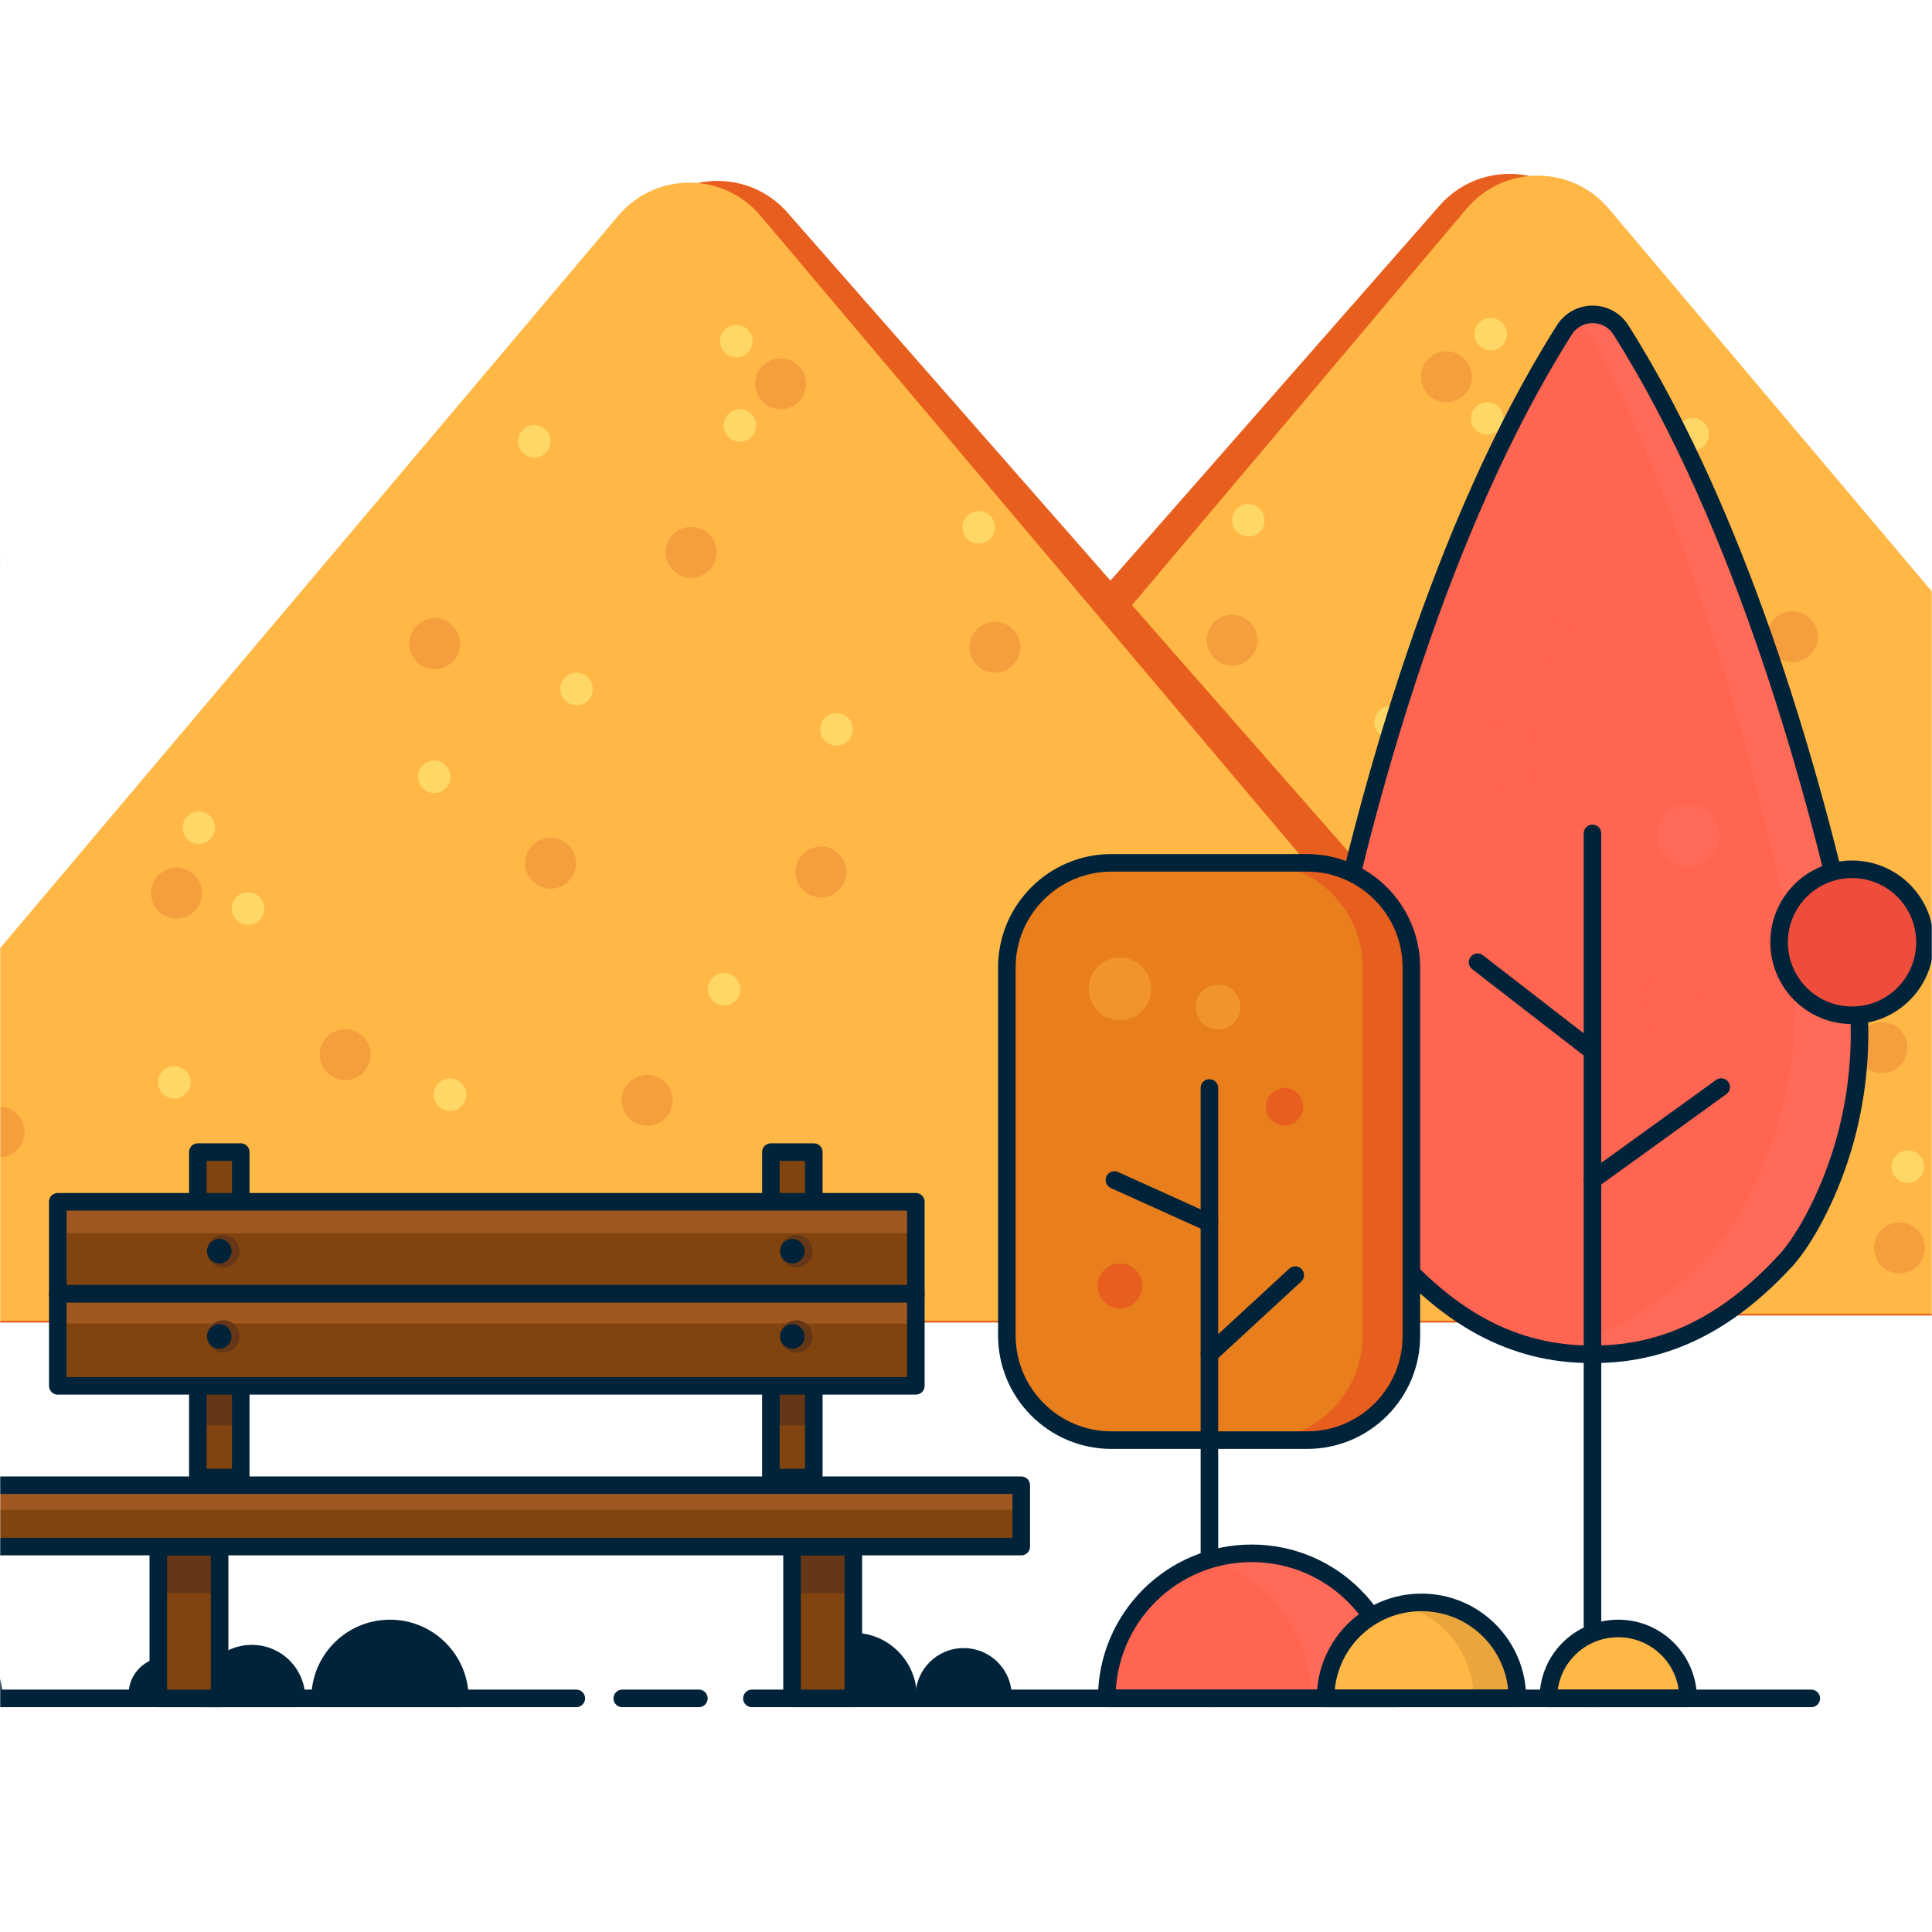 <svg width="1100" height="1100" viewBox="0 0 1100 1100" fill="none" xmlns="http://www.w3.org/2000/svg">
<mask id="mask0_1951_31866" style="mask-type:alpha" maskUnits="userSpaceOnUse" x="0" y="0" width="1100" height="1100">
<rect width="1100" height="1100" fill="#D9D9D9"/>
</mask>
<g mask="url(#mask0_1951_31866)">
<path d="M899.362 117.052C878.237 92.983 840.763 92.983 819.638 117.052L342.278 660.977C312.196 695.253 336.535 749 382.139 749H1336.86C1382.46 749 1406.8 695.253 1376.72 660.977L899.362 117.052Z" fill="#E85E1E"/>
<path d="M915.971 118.806C894.806 93.731 856.194 93.731 835.03 118.806L377.607 660.765C348.517 695.233 372.997 748 418.078 748H1332.92C1378 748 1402.48 695.233 1373.39 660.765L915.971 118.806Z" fill="#FFB845"/>
<path opacity="0.6" d="M1071.52 610.991C1063.52 610.991 1057.04 604.501 1057.04 596.496C1057.04 588.49 1063.52 582 1071.52 582C1079.52 582 1086 588.49 1086 596.496C1086 604.501 1079.52 610.991 1071.52 610.991Z" fill="#EF8C3A"/>
<path opacity="0.6" d="M800.518 506.991C792.52 506.991 786.037 500.501 786.037 492.496C786.037 484.49 792.52 478 800.518 478C808.516 478 815 484.49 815 492.496C815 500.501 808.516 506.991 800.518 506.991Z" fill="#EF8C3A"/>
<path opacity="0.6" d="M954.518 501.991C946.52 501.991 940.037 495.501 940.037 487.496C940.037 479.49 946.52 473 954.518 473C962.516 473 969 479.49 969 487.496C969 495.501 962.516 501.991 954.518 501.991Z" fill="#EF8C3A"/>
<path opacity="0.6" d="M899.518 636.991C891.52 636.991 885.037 630.501 885.037 622.496C885.037 614.49 891.52 608 899.518 608C907.516 608 914 614.49 914 622.496C914 630.501 907.516 636.991 899.518 636.991Z" fill="#EF8C3A"/>
<path opacity="0.6" d="M1020.52 376.991C1012.52 376.991 1006.04 370.501 1006.04 362.496C1006.04 354.49 1012.52 348 1020.52 348C1028.52 348 1035 354.49 1035 362.496C1035 370.501 1028.52 376.991 1020.52 376.991Z" fill="#EF8C3A"/>
<path opacity="0.6" d="M823.518 228.991C815.52 228.991 809.037 222.501 809.037 214.496C809.037 206.49 815.52 200 823.518 200C831.516 200 838 206.49 838 214.496C838 222.501 831.516 228.991 823.518 228.991Z" fill="#EF8C3A"/>
<path opacity="0.6" d="M701.518 378.991C693.52 378.991 687.037 372.501 687.037 364.496C687.037 356.49 693.52 350 701.518 350C709.516 350 716 356.49 716 364.496C716 372.501 709.516 378.991 701.518 378.991Z" fill="#EF8C3A"/>
<path opacity="0.6" d="M874.518 324.991C866.52 324.991 860.037 318.501 860.037 310.496C860.037 302.49 866.52 296 874.518 296C882.516 296 889 302.49 889 310.496C889 318.501 882.516 324.991 874.518 324.991Z" fill="#EF8C3A"/>
<path d="M939.753 397.512C934.646 397.512 930.505 393.368 930.505 388.256C930.505 383.144 934.646 379 939.753 379C944.86 379 949 383.144 949 388.256C949 393.368 944.86 397.512 939.753 397.512Z" fill="#FFD766"/>
<path d="M791.753 420.512C786.646 420.512 782.505 416.368 782.505 411.256C782.505 406.144 786.646 402 791.753 402C796.86 402 801 406.144 801 411.256C801 416.368 796.86 420.512 791.753 420.512Z" fill="#FFD766"/>
<path d="M848.753 199.512C843.646 199.512 839.505 195.368 839.505 190.256C839.505 185.144 843.646 181 848.753 181C853.86 181 858 185.144 858 190.256C858 195.368 853.86 199.512 848.753 199.512Z" fill="#FFD766"/>
<path d="M846.753 247.512C841.646 247.512 837.505 243.368 837.505 238.256C837.505 233.144 841.646 229 846.753 229C851.86 229 856 233.144 856 238.256C856 243.368 851.86 247.512 846.753 247.512Z" fill="#FFD766"/>
<path d="M855.753 568.512C850.646 568.512 846.505 564.368 846.505 559.256C846.505 554.144 850.646 550 855.753 550C860.86 550 865 554.144 865 559.256C865 564.368 860.86 568.512 855.753 568.512Z" fill="#FFD766"/>
<path d="M1011.75 628.512C1006.65 628.512 1002.51 624.368 1002.51 619.256C1002.51 614.144 1006.65 610 1011.75 610C1016.86 610 1021 614.144 1021 619.256C1021 624.368 1016.86 628.512 1011.75 628.512Z" fill="#FFD766"/>
<path d="M963.753 256.512C958.646 256.512 954.505 252.368 954.505 247.256C954.505 242.144 958.646 238 963.753 238C968.86 238 973 242.144 973 247.256C973 252.368 968.86 256.512 963.753 256.512Z" fill="#FFD766"/>
<path d="M1020.75 447.512C1015.65 447.512 1011.51 443.368 1011.51 438.256C1011.51 433.144 1015.65 429 1020.75 429C1025.86 429 1030 433.144 1030 438.256C1030 443.368 1025.86 447.512 1020.75 447.512Z" fill="#FFD766"/>
<path d="M710.753 305.512C705.646 305.512 701.505 301.368 701.505 296.256C701.505 291.144 705.646 287 710.753 287C715.86 287 720 291.144 720 296.256C720 301.368 715.86 305.512 710.753 305.512Z" fill="#FFD766"/>
<path d="M1086.25 673.512C1081.14 673.512 1077 669.368 1077 664.256C1077 659.144 1081.14 655 1086.25 655C1091.35 655 1095.49 659.144 1095.49 664.256C1095.49 669.368 1091.35 673.512 1086.25 673.512Z" fill="#FFD766"/>
<path opacity="0.6" d="M1081.48 724.991C1073.48 724.991 1067 718.501 1067 710.496C1067 702.49 1073.48 696 1081.48 696C1089.48 696 1095.96 702.49 1095.96 710.496C1095.96 718.501 1089.48 724.991 1081.48 724.991Z" fill="#EF8C3A"/>
<path d="M368.638 121.052C389.763 96.983 427.237 96.983 448.362 121.052L925.722 664.977C955.804 699.253 931.465 753 885.861 753H-68.861C-114.465 753 -138.804 699.253 -108.722 664.977L368.638 121.052Z" fill="#E85E1E"/>
<path d="M352.029 122.806C373.194 97.731 411.806 97.731 432.97 122.806L890.393 664.765C919.483 699.233 895.003 752 849.922 752H-64.921C-110.003 752 -134.483 699.233 -105.392 664.765L352.029 122.806Z" fill="#FFB845"/>
<path opacity="0.6" d="M-0.518 658.991C7.48 658.991 13.963 652.501 13.963 644.496C13.963 636.49 7.48 630 -0.518 630C-8.516 630 -15 636.49 -15 644.496C-15 652.501 -8.516 658.991 -0.518 658.991Z" fill="#EF8C3A"/>
<path opacity="0.6" d="M196.482 614.991C204.48 614.991 210.963 608.501 210.963 600.496C210.963 592.49 204.48 586 196.482 586C188.484 586 182 592.49 182 600.496C182 608.501 188.484 614.991 196.482 614.991Z" fill="#EF8C3A"/>
<path opacity="0.6" d="M100.482 522.991C108.48 522.991 114.963 516.501 114.963 508.496C114.963 500.49 108.48 494 100.482 494C92.484 494 86 500.49 86 508.496C86 516.501 92.484 522.991 100.482 522.991Z" fill="#EF8C3A"/>
<path opacity="0.6" d="M467.482 510.991C475.48 510.991 481.963 504.501 481.963 496.496C481.963 488.49 475.48 482 467.482 482C459.484 482 453 488.49 453 496.496C453 504.501 459.484 510.991 467.482 510.991Z" fill="#EF8C3A"/>
<path opacity="0.6" d="M313.482 505.991C321.48 505.991 327.963 499.501 327.963 491.496C327.963 483.49 321.48 477 313.482 477C305.484 477 299 483.49 299 491.496C299 499.501 305.484 505.991 313.482 505.991Z" fill="#EF8C3A"/>
<path opacity="0.6" d="M368.482 640.991C376.48 640.991 382.963 634.501 382.963 626.496C382.963 618.49 376.48 612 368.482 612C360.484 612 354 618.49 354 626.496C354 634.501 360.484 640.991 368.482 640.991Z" fill="#EF8C3A"/>
<path opacity="0.6" d="M247.482 380.991C255.48 380.991 261.963 374.501 261.963 366.496C261.963 358.49 255.48 352 247.482 352C239.484 352 233 358.49 233 366.496C233 374.501 239.484 380.991 247.482 380.991Z" fill="#EF8C3A"/>
<path opacity="0.6" d="M444.482 232.991C452.48 232.991 458.963 226.501 458.963 218.496C458.963 210.49 452.48 204 444.482 204C436.484 204 430 210.49 430 218.496C430 226.501 436.484 232.991 444.482 232.991Z" fill="#EF8C3A"/>
<path opacity="0.6" d="M566.482 382.991C574.48 382.991 580.963 376.501 580.963 368.496C580.963 360.49 574.48 354 566.482 354C558.484 354 552 360.49 552 368.496C552 376.501 558.484 382.991 566.482 382.991Z" fill="#EF8C3A"/>
<path opacity="0.6" d="M393.482 328.991C401.48 328.991 407.963 322.501 407.963 314.496C407.963 306.49 401.48 300 393.482 300C385.484 300 379 306.49 379 314.496C379 322.501 385.484 328.991 393.482 328.991Z" fill="#EF8C3A"/>
<path d="M113.247 480.512C118.354 480.512 122.495 476.368 122.495 471.256C122.495 466.144 118.354 462 113.247 462C108.14 462 104 466.144 104 471.256C104 476.368 108.14 480.512 113.247 480.512Z" fill="#FFD766"/>
<path d="M328.247 401.512C333.354 401.512 337.495 397.368 337.495 392.256C337.495 387.144 333.354 383 328.247 383C323.14 383 319 387.144 319 392.256C319 397.368 323.14 401.512 328.247 401.512Z" fill="#FFD766"/>
<path d="M476.247 424.512C481.354 424.512 485.495 420.368 485.495 415.256C485.495 410.144 481.354 406 476.247 406C471.14 406 467 410.144 467 415.256C467 420.368 471.14 424.512 476.247 424.512Z" fill="#FFD766"/>
<path d="M419.247 203.512C424.354 203.512 428.495 199.368 428.495 194.256C428.495 189.144 424.354 185 419.247 185C414.14 185 410 189.144 410 194.256C410 199.368 414.14 203.512 419.247 203.512Z" fill="#FFD766"/>
<path d="M421.247 251.512C426.354 251.512 430.495 247.368 430.495 242.256C430.495 237.144 426.354 233 421.247 233C416.14 233 412 237.144 412 242.256C412 247.368 416.14 251.512 421.247 251.512Z" fill="#FFD766"/>
<path d="M412.247 572.512C417.354 572.512 421.495 568.368 421.495 563.256C421.495 558.144 417.354 554 412.247 554C407.14 554 403 558.144 403 563.256C403 568.368 407.14 572.512 412.247 572.512Z" fill="#FFD766"/>
<path d="M256.247 632.512C261.354 632.512 265.495 628.368 265.495 623.256C265.495 618.144 261.354 614 256.247 614C251.14 614 247 618.144 247 623.256C247 628.368 251.14 632.512 256.247 632.512Z" fill="#FFD766"/>
<path d="M99.247 625.512C104.354 625.512 108.495 621.368 108.495 616.256C108.495 611.144 104.354 607 99.247 607C94.14 607 90 611.144 90 616.256C90 621.368 94.14 625.512 99.247 625.512Z" fill="#FFD766"/>
<path d="M304.247 260.512C309.354 260.512 313.495 256.368 313.495 251.256C313.495 246.144 309.354 242 304.247 242C299.14 242 295 246.144 295 251.256C295 256.368 299.14 260.512 304.247 260.512Z" fill="#FFD766"/>
<path d="M247.247 451.512C252.354 451.512 256.495 447.368 256.495 442.256C256.495 437.144 252.354 433 247.247 433C242.14 433 238 437.144 238 442.256C238 447.368 242.14 451.512 247.247 451.512Z" fill="#FFD766"/>
<path d="M557.247 309.512C562.354 309.512 566.495 305.368 566.495 300.256C566.495 295.144 562.354 291 557.247 291C552.14 291 548 295.144 548 300.256C548 305.368 552.14 309.512 557.247 309.512Z" fill="#FFD766"/>
<path d="M141.247 526.512C146.354 526.512 150.495 522.368 150.495 517.256C150.495 512.144 146.354 508 141.247 508C136.14 508 132 512.144 132 517.256C132 522.368 136.14 526.512 141.247 526.512Z" fill="#FFD766"/>
<path d="M906.692 771.048C860.106 771.397 825.211 748.693 796.247 717.082C790.664 710.795 785.255 702.412 780.37 692.981C755.419 645.827 748.789 591.163 760.13 538.944C778.799 453.368 819.627 300.029 890.64 187.907C898.143 176.031 915.416 176.031 922.918 187.907C993.757 300.029 1034.58 453.368 1053.43 538.944C1064.77 590.988 1057.96 645.827 1033.19 692.981C1028.3 702.237 1022.89 710.62 1017.31 717.082C988.173 748.693 953.278 771.397 906.692 771.048Z" fill="#FF6550"/>
<path opacity="0.4" d="M1051.33 538.945C1032.66 453.368 991.836 300.03 920.823 187.907C915.24 179.175 904.248 176.905 895.873 181.271C902.503 186.685 908.086 193.671 912.274 202.228C966.537 312.954 999.513 439.746 1016.26 516.415C1028.65 572.826 1021.32 631.856 994.628 683.027C989.044 693.68 983.112 703.286 976.656 710.621C949.438 740.311 917.334 763.015 876.506 768.429C885.404 770.35 894.652 771.223 904.597 771.223C951.182 771.572 986.078 748.868 1015.04 717.258C1020.62 710.97 1026.03 702.587 1030.92 693.156C1056.04 645.828 1062.85 591.164 1051.33 538.945Z" fill="#FF7364"/>
<path d="M906.692 771.048C860.106 771.397 825.211 748.693 796.247 717.082C790.664 710.795 785.255 702.412 780.37 692.981C755.419 645.827 748.789 591.163 760.13 538.944C778.799 453.368 819.627 300.029 890.64 187.907C898.143 176.031 915.416 176.031 922.918 187.907C993.757 300.029 1034.58 453.368 1053.43 538.944C1064.77 590.988 1057.96 645.827 1033.19 692.981C1028.3 702.237 1022.89 710.62 1017.31 717.082C988.173 748.693 953.278 771.397 906.692 771.048Z" stroke="#00233A" stroke-width="10" stroke-miterlimit="10" stroke-linecap="round" stroke-linejoin="round"/>
<path d="M906.691 671.849L979.972 618.932" stroke="#00233A" stroke-width="10" stroke-miterlimit="10" stroke-linecap="round" stroke-linejoin="round"/>
<path d="M906.691 598.498L841.262 547.851" stroke="#00233A" stroke-width="10" stroke-miterlimit="10" stroke-linecap="round" stroke-linejoin="round"/>
<path d="M744.252 819.948H632.761C599.959 819.948 573.264 793.227 573.264 760.394V550.82C573.264 517.986 599.959 491.266 632.761 491.266H744.078C776.88 491.266 803.575 517.986 803.575 550.82V760.394C803.749 793.227 777.054 819.948 744.252 819.948Z" fill="#E97E1C"/>
<path opacity="0.74" d="M742.506 491.266H716.334C749.136 491.266 775.831 517.986 775.831 550.82V760.394C775.831 793.227 749.136 819.948 716.334 819.948H742.506C775.308 819.948 802.003 793.227 802.003 760.394V550.82C802.003 517.812 775.308 491.266 742.506 491.266Z" fill="#E8531F"/>
<path d="M744.252 819.948H632.761C599.959 819.948 573.264 793.227 573.264 760.394V550.82C573.264 517.986 599.959 491.266 632.761 491.266H744.078C776.88 491.266 803.575 517.986 803.575 550.82V760.394C803.749 793.227 777.054 819.948 744.252 819.948Z" stroke="#00233A" stroke-width="10" stroke-miterlimit="10" stroke-linecap="round" stroke-linejoin="round"/>
<path d="M688.594 771.048L737.448 725.989" stroke="#00233A" stroke-width="10" stroke-miterlimit="10" stroke-linecap="round" stroke-linejoin="round"/>
<path d="M688.592 696.3L634.504 671.85" stroke="#00233A" stroke-width="10" stroke-miterlimit="10" stroke-linecap="round" stroke-linejoin="round"/>
<path d="M906.691 967V474.5" stroke="#00233A" stroke-width="10" stroke-miterlimit="10" stroke-linecap="round" stroke-linejoin="round"/>
<path d="M688.594 619.456V967" stroke="#00233A" stroke-width="10" stroke-miterlimit="10" stroke-linecap="round" stroke-linejoin="round"/>
<path opacity="0.38" d="M637.646 580.859C647.475 580.859 655.443 572.883 655.443 563.045C655.443 553.208 647.475 545.231 637.646 545.231C627.818 545.231 619.85 553.208 619.85 563.045C619.85 572.883 627.818 580.859 637.646 580.859Z" fill="#FFB845"/>
<path opacity="0.38" d="M693.477 586.099C700.512 586.099 706.214 580.391 706.214 573.35C706.214 566.308 700.512 560.601 693.477 560.601C686.442 560.601 680.74 566.308 680.74 573.35C680.74 580.391 686.442 586.099 693.477 586.099Z" fill="#FFB845"/>
<path opacity="0.74" d="M637.645 744.851C644.68 744.851 650.382 739.143 650.382 732.102C650.382 725.062 644.68 719.353 637.645 719.353C630.61 719.353 624.908 725.062 624.908 732.102C624.908 739.143 630.61 744.851 637.645 744.851Z" fill="#E8531F"/>
<path opacity="0.74" d="M731.34 640.763C737.219 640.763 741.984 635.993 741.984 630.109C741.984 624.226 737.219 619.456 731.34 619.456C725.462 619.456 720.697 624.226 720.697 630.109C720.697 635.993 725.462 640.763 731.34 640.763Z" fill="#E8531F"/>
<path d="M-45.437 360.108C-23.081 360.108 -4.958 341.967 -4.958 319.59C-4.958 297.213 -23.081 279.072 -45.437 279.072C-67.793 279.072 -85.916 297.213 -85.916 319.59C-85.916 341.967 -67.793 360.108 -45.437 360.108Z" stroke="#00233A" stroke-width="10" stroke-miterlimit="10" stroke-linecap="round" stroke-linejoin="round"/>
<path d="M630.143 967C630.143 921.243 667.132 884.393 712.671 884.393C758.21 884.393 795.199 921.243 795.199 967H630.143Z" fill="#FF6550"/>
<path opacity="0.4" d="M712.671 884.393C704.122 884.393 696.096 885.615 688.244 888.06C721.918 898.364 746.345 929.8 746.345 967H795.025C795.199 921.243 758.21 884.393 712.671 884.393Z" fill="#FF7364"/>
<path d="M630.143 967C630.143 921.243 667.132 884.393 712.671 884.393C758.21 884.393 795.199 921.243 795.199 967H630.143Z" stroke="#00233A" stroke-width="10" stroke-miterlimit="10" stroke-linecap="round" stroke-linejoin="round"/>
<path d="M754.721 967C754.721 936.612 779.148 912.336 809.332 912.336C839.517 912.336 863.944 936.786 863.944 967H754.721Z" fill="#FFB845"/>
<path opacity="0.53" d="M809.332 912.336C804.97 912.336 800.783 912.86 796.77 913.733C820.848 919.322 838.993 940.978 838.993 967H864.118C864.118 936.612 839.517 912.336 809.332 912.336Z" fill="#D89535"/>
<path d="M754.721 967C754.721 936.612 779.148 912.336 809.332 912.336C839.517 912.336 863.944 936.786 863.944 967H754.721Z" stroke="#00233A" stroke-width="10" stroke-miterlimit="10" stroke-linecap="round" stroke-linejoin="round"/>
<path d="M881.564 967C881.564 944.82 899.361 927.181 921.346 927.181C943.33 927.181 961.127 944.994 961.127 967H881.564Z" fill="#FFB845"/>
<path d="M881.564 967C881.564 944.82 899.361 927.181 921.346 927.181C943.33 927.181 961.127 944.994 961.127 967H881.564Z" stroke="#00233A" stroke-width="10" stroke-miterlimit="10" stroke-linecap="round" stroke-linejoin="round"/>
<path d="M-83.123 967C-83.123 944.994 -65.326 927.181 -43.342 927.181C-21.358 927.181 -3.561 944.994 -3.561 967H-83.123Z" stroke="#00233A" stroke-width="10" stroke-miterlimit="10" stroke-linecap="round" stroke-linejoin="round"/>
<path d="M117.875 967C117.875 952.854 129.216 941.502 143.349 941.502C157.482 941.502 168.823 952.854 168.823 967H117.875Z" fill="#00233A"/>
<path d="M73.209 964.73C73.209 953.029 82.631 943.598 94.321 943.598C106.011 943.598 115.433 953.029 115.433 964.73H73.209Z" fill="#00233A"/>
<path d="M117.875 967C117.875 952.854 129.216 941.502 143.349 941.502C157.482 941.502 168.823 952.854 168.823 967H117.875Z" stroke="#00233A" stroke-width="10" stroke-miterlimit="10" stroke-linecap="round" stroke-linejoin="round"/>
<path d="M182.258 967C182.258 944.994 200.055 927.181 222.039 927.181C244.023 927.181 261.82 944.994 261.82 967H182.258Z" fill="#00233A"/>
<path d="M521.268 965.777C521.268 950.583 533.481 938.357 548.661 938.357C563.84 938.357 576.054 950.583 576.054 965.777H521.268Z" fill="#00233A"/>
<path d="M449.732 965.778C449.732 945.868 465.959 929.626 485.849 929.626C505.74 929.626 521.966 945.868 521.966 965.778H449.732Z" fill="#00233A"/>
<path d="M182.258 967C182.258 944.994 200.055 927.181 222.039 927.181C244.023 927.181 261.82 944.994 261.82 967H182.258Z" stroke="#00233A" stroke-width="10" stroke-miterlimit="10" stroke-linecap="round" stroke-linejoin="round"/>
<path d="M428.096 967H1031.27" stroke="#00233A" stroke-width="10" stroke-miterlimit="10" stroke-linecap="round" stroke-linejoin="round"/>
<path d="M354.293 967H397.913" stroke="#00233A" stroke-width="10" stroke-miterlimit="10" stroke-linecap="round" stroke-linejoin="round"/>
<path d="M-300 967H328.122" stroke="#00233A" stroke-width="10" stroke-miterlimit="10" stroke-linecap="round" stroke-linejoin="round"/>
<path d="M125.028 880.551H90.133V967H125.028V880.551Z" fill="#81440E"/>
<path d="M125.028 880.551H90.133V967H125.028V880.551Z" fill="#81440E"/>
<path d="M125.028 880.551H90.133V907.097H125.028V880.551Z" fill="#663717"/>
<path d="M485.849 880.551H450.953V967H485.849V880.551Z" fill="#81440E"/>
<path d="M485.849 880.551H450.953V907.097H485.849V880.551Z" fill="#663717"/>
<path d="M125.028 880.551H90.133V967H125.028V880.551Z" stroke="#00233A" stroke-width="10" stroke-miterlimit="10" stroke-linecap="round" stroke-linejoin="round"/>
<path d="M485.849 880.551H450.953V967H485.849V880.551Z" stroke="#00233A" stroke-width="10" stroke-miterlimit="10" stroke-linecap="round" stroke-linejoin="round"/>
<path d="M137.068 655.956H112.641V841.255H137.068V655.956Z" fill="#81440E"/>
<path d="M137.068 693.155H112.641V811.565H137.068V693.155Z" fill="#663717"/>
<path d="M137.068 655.956H112.641V841.255H137.068V655.956Z" stroke="#00233A" stroke-width="10" stroke-miterlimit="10" stroke-linecap="round" stroke-linejoin="round"/>
<path d="M463.341 655.956H438.914V841.255H463.341V655.956Z" fill="#81440E"/>
<path d="M463.341 684.074H438.914V811.565H463.341V684.074Z" fill="#663717"/>
<path d="M463.341 655.956H438.914V841.255H463.341V655.956Z" stroke="#00233A" stroke-width="10" stroke-miterlimit="10" stroke-linecap="round" stroke-linejoin="round"/>
<path d="M521.443 684.25H32.904V736.644H521.443V684.25Z" fill="#81440E"/>
<path d="M521.443 684.25H32.904V702.064H521.443V684.25Z" fill="#A05720"/>
<path d="M521.443 684.25H32.904V736.644H521.443V684.25Z" stroke="#00233A" stroke-width="10" stroke-miterlimit="10" stroke-linecap="round" stroke-linejoin="round"/>
<path d="M521.443 736.645H32.904V789.038H521.443V736.645Z" fill="#81440E"/>
<path d="M521.443 736.645H32.904V753.585H521.443V736.645Z" fill="#A05720"/>
<path d="M521.443 736.645H32.904V789.038H521.443V736.645Z" stroke="#00233A" stroke-width="10" stroke-miterlimit="10" stroke-linecap="round" stroke-linejoin="round"/>
<path d="M581.464 845.621H-5.48V880.55H581.464V845.621Z" fill="#81440E"/>
<path d="M581.464 845.621H-5.48V880.55H581.464V845.621Z" fill="#81440E"/>
<path d="M581.464 845.621H-5.48V859.593H581.464V845.621Z" fill="#A05720"/>
<path d="M581.464 845.621H-5.48V880.55H581.464V845.621Z" stroke="#00233A" stroke-width="10" stroke-miterlimit="10" stroke-linecap="round" stroke-linejoin="round"/>
<path d="M127.122 721.623C132.229 721.623 136.37 717.478 136.37 712.367C136.37 707.255 132.229 703.11 127.122 703.11C122.015 703.11 117.875 707.255 117.875 712.367C117.875 717.478 122.015 721.623 127.122 721.623Z" fill="#663717"/>
<path d="M127.122 770.174C132.229 770.174 136.37 766.03 136.37 760.918C136.37 755.806 132.229 751.662 127.122 751.662C122.015 751.662 117.875 755.806 117.875 760.918C117.875 766.03 122.015 770.174 127.122 770.174Z" fill="#663717"/>
<path d="M453.396 721.623C458.503 721.623 462.643 717.478 462.643 712.367C462.643 707.255 458.503 703.11 453.396 703.11C448.289 703.11 444.148 707.255 444.148 712.367C444.148 717.478 448.289 721.623 453.396 721.623Z" fill="#663717"/>
<path d="M453.396 770.174C458.503 770.174 462.643 766.03 462.643 760.918C462.643 755.806 458.503 751.662 453.396 751.662C448.289 751.662 444.148 755.806 444.148 760.918C444.148 766.03 448.289 770.174 453.396 770.174Z" fill="#663717"/>
<path d="M124.854 719.352C128.708 719.352 131.833 716.225 131.833 712.367C131.833 708.509 128.708 705.381 124.854 705.381C121 705.381 117.875 708.509 117.875 712.367C117.875 716.225 121 719.352 124.854 719.352Z" fill="#00233A"/>
<path d="M124.854 767.904C128.708 767.904 131.833 764.776 131.833 760.918C131.833 757.061 128.708 753.933 124.854 753.933C121 753.933 117.875 757.061 117.875 760.918C117.875 764.776 121 767.904 124.854 767.904Z" fill="#00233A"/>
<path d="M451.128 719.352C454.982 719.352 458.107 716.225 458.107 712.367C458.107 708.509 454.982 705.381 451.128 705.381C447.273 705.381 444.148 708.509 444.148 712.367C444.148 716.225 447.273 719.352 451.128 719.352Z" fill="#00233A"/>
<path d="M451.128 767.904C454.982 767.904 458.107 764.776 458.107 760.918C458.107 757.061 454.982 753.933 451.128 753.933C447.273 753.933 444.148 757.061 444.148 760.918C444.148 764.776 447.273 767.904 451.128 767.904Z" fill="#00233A"/>
<path d="M1054.48 578.065C1077.41 578.065 1096 559.456 1096 536.499C1096 513.544 1077.41 494.934 1054.48 494.934C1031.54 494.934 1012.95 513.544 1012.95 536.499C1012.95 559.456 1031.54 578.065 1054.48 578.065Z" fill="#EF4D3C"/>
<path d="M1054.48 578.065C1077.41 578.065 1096 559.456 1096 536.499C1096 513.544 1077.41 494.934 1054.48 494.934C1031.54 494.934 1012.95 513.544 1012.95 536.499C1012.95 559.456 1031.54 578.065 1054.48 578.065Z" stroke="#00233A" stroke-width="10" stroke-miterlimit="10" stroke-linecap="round" stroke-linejoin="round"/>
<path opacity="0.91" d="M887.846 380.017C895.459 380.017 901.63 373.84 901.63 366.22C901.63 358.6 895.459 352.423 887.846 352.423C880.234 352.423 874.062 358.6 874.062 366.22C874.062 373.84 880.234 380.017 887.846 380.017Z" fill="#FF6550"/>
<path opacity="0.91" d="M859.059 447.604C868.887 447.604 876.855 439.628 876.855 429.79C876.855 419.953 868.887 411.977 859.059 411.977C849.23 411.977 841.262 419.953 841.262 429.79C841.262 439.628 849.23 447.604 859.059 447.604Z" fill="#FF6550"/>
<path opacity="0.91" d="M952.754 590.115C962.582 590.115 970.551 582.139 970.551 572.301C970.551 562.463 962.582 554.487 952.754 554.487C942.925 554.487 934.957 562.463 934.957 572.301C934.957 582.139 942.925 590.115 952.754 590.115Z" fill="#FF6550"/>
<path opacity="0.4" d="M961.127 493.537C970.955 493.537 978.924 485.561 978.924 475.723C978.924 465.885 970.955 457.909 961.127 457.909C951.299 457.909 943.33 465.885 943.33 475.723C943.33 485.561 951.299 493.537 961.127 493.537Z" fill="#FF7364"/>
</g>
</svg>
